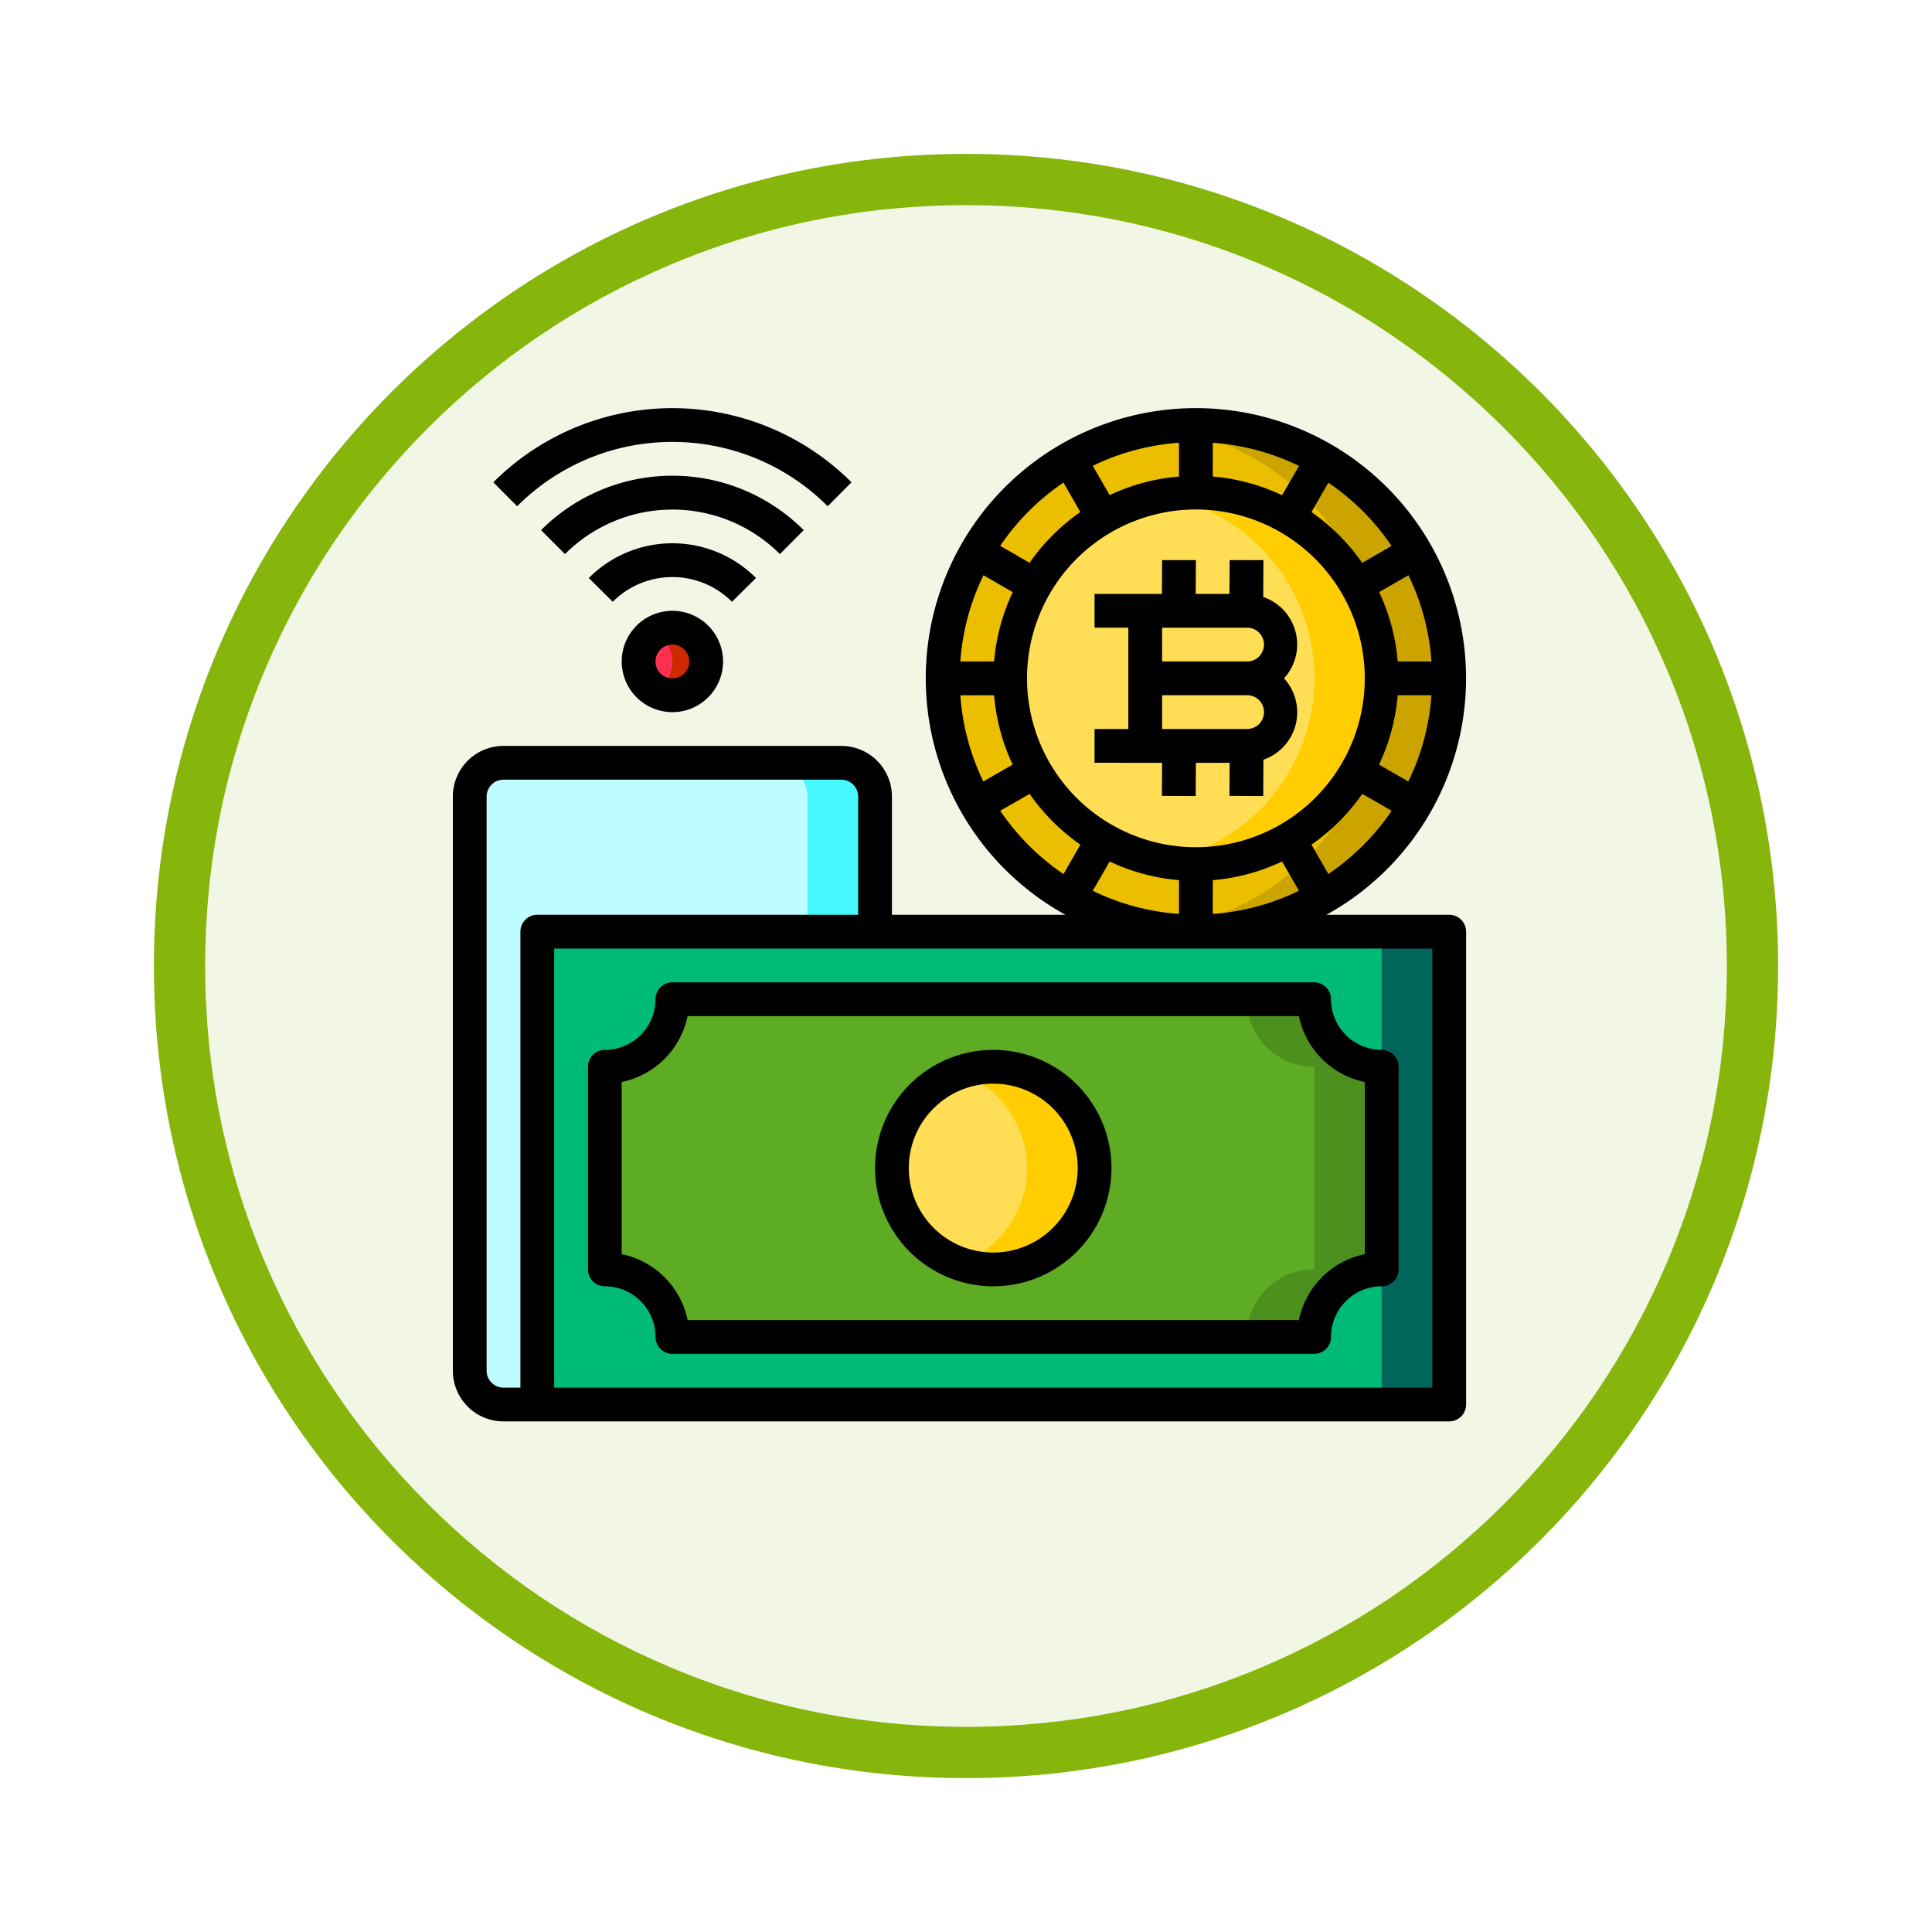 <svg xmlns="http://www.w3.org/2000/svg" xmlns:xlink="http://www.w3.org/1999/xlink" width="113" height="113" viewBox="0 0 113 113">
  <defs>
    <filter id="Trazado_982547" x="0" y="0" width="113" height="113" filterUnits="userSpaceOnUse">
      <feOffset dy="3" input="SourceAlpha"/>
      <feGaussianBlur stdDeviation="3" result="blur"/>
      <feFlood flood-opacity="0.161"/>
      <feComposite operator="in" in2="blur"/>
      <feComposite in="SourceGraphic"/>
    </filter>
  </defs>
  <g id="Grupo_1176387" data-name="Grupo 1176387" transform="translate(-324.381 -4687.967)">
    <g id="Grupo_1174875" data-name="Grupo 1174875" transform="translate(333.381 4693.967)">
      <g id="Grupo_1167343" data-name="Grupo 1167343" transform="translate(0)">
        <g id="Grupo_1166777" data-name="Grupo 1166777" transform="translate(0)">
          <g id="Grupo_1164305" data-name="Grupo 1164305">
            <g id="Grupo_1163948" data-name="Grupo 1163948">
              <g id="Grupo_1158168" data-name="Grupo 1158168">
                <g id="Grupo_1152576" data-name="Grupo 1152576">
                  <g id="Grupo_1148633" data-name="Grupo 1148633">
                    <g id="Grupo_1148525" data-name="Grupo 1148525">
                      <g transform="matrix(1, 0, 0, 1, -9, -6)" filter="url(#Trazado_982547)">
                        <g id="Trazado_982547-2" data-name="Trazado 982547" transform="translate(9 6)" fill="#f2f7e5">
                          <path d="M 47.5 93.5 C 41.289 93.5 35.265 92.284 29.595 89.886 C 24.118 87.569 19.198 84.252 14.973 80.027 C 10.748 75.802 7.431 70.882 5.114 65.405 C 2.716 59.735 1.5 53.711 1.5 47.5 C 1.5 41.289 2.716 35.265 5.114 29.595 C 7.431 24.118 10.748 19.198 14.973 14.973 C 19.198 10.748 24.118 7.431 29.595 5.114 C 35.265 2.716 41.289 1.5 47.5 1.5 C 53.711 1.5 59.735 2.716 65.405 5.114 C 70.882 7.431 75.802 10.748 80.027 14.973 C 84.252 19.198 87.569 24.118 89.886 29.595 C 92.284 35.265 93.5 41.289 93.5 47.5 C 93.5 53.711 92.284 59.735 89.886 65.405 C 87.569 70.882 84.252 75.802 80.027 80.027 C 75.802 84.252 70.882 87.569 65.405 89.886 C 59.735 92.284 53.711 93.5 47.5 93.5 Z" stroke="none"/>
                          <path d="M 47.5 3 C 41.491 3 35.664 4.176 30.18 6.496 C 24.881 8.737 20.122 11.946 16.034 16.034 C 11.946 20.122 8.737 24.881 6.496 30.18 C 4.176 35.664 3 41.491 3 47.5 C 3 53.509 4.176 59.336 6.496 64.82 C 8.737 70.119 11.946 74.878 16.034 78.966 C 20.122 83.054 24.881 86.263 30.18 88.504 C 35.664 90.824 41.491 92 47.5 92 C 53.509 92 59.336 90.824 64.82 88.504 C 70.119 86.263 74.878 83.054 78.966 78.966 C 83.054 74.878 86.263 70.119 88.504 64.82 C 90.824 59.336 92 53.509 92 47.5 C 92 41.491 90.824 35.664 88.504 30.18 C 86.263 24.881 83.054 20.122 78.966 16.034 C 74.878 11.946 70.119 8.737 64.82 6.496 C 59.336 4.176 53.509 3 47.5 3 M 47.5 0 C 73.734 0 95 21.266 95 47.5 C 95 73.734 73.734 95 47.5 95 C 21.266 95 0 73.734 0 47.5 C 0 21.266 21.266 0 47.5 0 Z" stroke="none" fill="#86b60c"/>
                        </g>
                      </g>
                    </g>
                  </g>
                </g>
              </g>
            </g>
          </g>
        </g>
      </g>
    </g>
    <g id="Digital_paymentv" data-name="Digital paymentv" transform="translate(348.868 4709.84)">
      <rect id="Rectángulo_415713" data-name="Rectángulo 415713" width="23.705" height="37.533" rx="2" transform="translate(2.988 22.742)" fill="#bdfdff"/>
      <path id="Trazado_1035886" data-name="Trazado 1035886" d="M26.926,24.975V58.558a1.981,1.981,0,0,1-1.975,1.975H21a1.981,1.981,0,0,0,1.975-1.975V24.975A1.981,1.981,0,0,0,21,23h3.951a1.981,1.981,0,0,1,1.975,1.975Z" transform="translate(-0.233 -0.258)" fill="#46f8ff"/>
      <circle id="Elipse_12305" data-name="Elipse 12305" cx="14.816" cy="14.816" r="14.816" transform="translate(30.644 2.988)" fill="#ebbf00"/>
      <path id="Trazado_1035887" data-name="Trazado 1035887" d="M60.791,17.816A14.821,14.821,0,0,1,45.975,32.632,14.421,14.421,0,0,1,44,32.493,14.809,14.809,0,0,0,44,3.138,14.421,14.421,0,0,1,45.975,3,14.821,14.821,0,0,1,60.791,17.816Z" transform="translate(-0.516 -0.012)" fill="#cca400"/>
      <circle id="Elipse_12306" data-name="Elipse 12306" cx="10.865" cy="10.865" r="10.865" transform="translate(34.595 6.938)" fill="#ffde55"/>
      <path id="Trazado_1035888" data-name="Trazado 1035888" d="M56.84,17.865A10.882,10.882,0,0,1,44,28.552,10.865,10.865,0,0,0,44,7.178,10.882,10.882,0,0,1,56.84,17.865Z" transform="translate(-0.516 -0.062)" fill="#ffcd00"/>
      <path id="Trazado_1035889" data-name="Trazado 1035889" d="M7,33H60.337V60.656H7Z" transform="translate(-0.061 -0.381)" fill="#0b7"/>
      <path id="Trazado_1035890" data-name="Trazado 1035890" d="M57,33h3.951V60.656H57Z" transform="translate(-0.675 -0.381)" fill="#00665a"/>
      <path id="Trazado_1035891" data-name="Trazado 1035891" d="M56.435,40.951V52.8a3.951,3.951,0,0,0-3.951,3.951H14.951A3.951,3.951,0,0,0,11,52.8V40.951A3.951,3.951,0,0,0,14.951,37H52.484A3.951,3.951,0,0,0,56.435,40.951Z" transform="translate(-0.111 -0.43)" fill="#5eac24"/>
      <path id="Trazado_1035892" data-name="Trazado 1035892" d="M56.9,40.951V52.8a3.951,3.951,0,0,0-3.951,3.951H49A3.951,3.951,0,0,1,52.951,52.8V40.951A3.951,3.951,0,0,1,49,37h3.951A3.951,3.951,0,0,0,56.9,40.951Z" transform="translate(-0.577 -0.43)" fill="#4e901e"/>
      <circle id="Elipse_12307" data-name="Elipse 12307" cx="5.926" cy="5.926" r="5.926" transform="translate(27.681 40.521)" fill="#ffde55"/>
      <path id="Trazado_1035893" data-name="Trazado 1035893" d="M39.9,46.926a5.926,5.926,0,0,1-5.926,5.926A5.729,5.729,0,0,1,32,52.507a5.916,5.916,0,0,0,0-11.161A5.729,5.729,0,0,1,33.975,41,5.926,5.926,0,0,1,39.9,46.926Z" transform="translate(-0.368 -0.479)" fill="#ffcd00"/>
      <circle id="Elipse_12308" data-name="Elipse 12308" cx="1.975" cy="1.975" r="1.975" transform="translate(12.865 14.84)" fill="#ff3051"/>
      <path id="Trazado_1035894" data-name="Trazado 1035894" d="M16.963,16.975A1.975,1.975,0,0,1,14,18.684a1.975,1.975,0,0,0,0-3.418,1.975,1.975,0,0,1,2.963,1.709Z" transform="translate(-0.147 -0.16)" fill="#cd2a00"/>
      <path id="Trazado_1035895" data-name="Trazado 1035895" d="M14.87,3.975a12.793,12.793,0,0,1,9.081,3.762l1.394-1.4a14.816,14.816,0,0,0-20.95,0l1.394,1.4A12.793,12.793,0,0,1,14.87,3.975Z" transform="translate(-0.029 0)"/>
      <path id="Trazado_1035896" data-name="Trazado 1035896" d="M22.586,9.183a10.859,10.859,0,0,0-15.363,0l1.4,1.4a8.889,8.889,0,0,1,12.57,0Z" transform="translate(-0.064 -0.049)"/>
      <path id="Trazado_1035897" data-name="Trazado 1035897" d="M19.829,12.031a6.9,6.9,0,0,0-9.778,0l1.4,1.391a4.927,4.927,0,0,1,6.973,0Z" transform="translate(-0.099 -0.098)"/>
      <path id="Trazado_1035898" data-name="Trazado 1035898" d="M12,16.963A2.963,2.963,0,1,0,14.963,14,2.963,2.963,0,0,0,12,16.963Zm3.951,0a.988.988,0,1,1-.988-.988A.988.988,0,0,1,15.951,16.963Z" transform="translate(-0.123 -0.147)"/>
      <path id="Trazado_1035899" data-name="Trazado 1035899" d="M60.275,31.631H53.094a15.8,15.8,0,1,0-15.268,0H27.681V24.717a2.963,2.963,0,0,0-2.963-2.963H4.963A2.963,2.963,0,0,0,2,24.717V58.3a2.963,2.963,0,0,0,2.963,2.963H60.275a.988.988,0,0,0,.988-.988V32.619A.988.988,0,0,0,60.275,31.631ZM33.657,16.816H31.682a13.683,13.683,0,0,1,1.354-5.044l1.713.988A11.742,11.742,0,0,0,33.657,16.816Zm0,1.975a11.742,11.742,0,0,0,1.086,4.056l-1.713.988a13.683,13.683,0,0,1-1.349-5.043Zm1.925-.988a9.877,9.877,0,1,1,9.877,9.877A9.877,9.877,0,0,1,35.582,17.8ZM46.447,6V4.026A13.683,13.683,0,0,1,51.492,5.38L50.5,7.093A11.748,11.748,0,0,0,46.447,6ZM44.472,6a11.748,11.748,0,0,0-4.056,1.086l-.988-1.713a13.683,13.683,0,0,1,5.043-1.349Zm12.79,12.79h1.975a13.683,13.683,0,0,1-1.354,5.044l-1.713-.988A11.742,11.742,0,0,0,57.262,18.791Zm0-1.975a11.742,11.742,0,0,0-1.086-4.056l1.713-.988a13.683,13.683,0,0,1,1.349,5.043ZM46.447,29.606A11.748,11.748,0,0,0,50.5,28.514l.988,1.713a13.683,13.683,0,0,1-5.043,1.354Zm-1.975,0v1.975a13.683,13.683,0,0,1-5.044-1.354l.988-1.713a11.748,11.748,0,0,0,4.057,1.091Zm8.736-.357-.988-1.72a11.951,11.951,0,0,0,2.97-2.97l1.72.988a13.915,13.915,0,0,1-3.7,3.7Zm3.7-19.194-1.72.993a11.951,11.951,0,0,0-2.97-2.97l.988-1.72a13.915,13.915,0,0,1,3.7,3.7Zm-19.194-3.7.988,1.72a11.952,11.952,0,0,0-2.97,2.97l-1.72-.993a13.915,13.915,0,0,1,3.7-3.7Zm-3.7,19.194,1.72-.988a11.951,11.951,0,0,0,2.97,2.97l-.988,1.72a13.915,13.915,0,0,1-3.7-3.7ZM5.951,32.619V59.288H4.963a.988.988,0,0,1-.988-.988V24.717a.988.988,0,0,1,.988-.988H24.718a.988.988,0,0,1,.988.988v6.914H6.939A.988.988,0,0,0,5.951,32.619ZM59.288,59.288H7.926V33.607H59.288Z" transform="translate(0 0)"/>
      <path id="Trazado_1035900" data-name="Trazado 1035900" d="M33.914,53.828A6.914,6.914,0,1,0,27,46.914,6.914,6.914,0,0,0,33.914,53.828Zm0-11.853a4.939,4.939,0,1,1-4.939,4.939,4.939,4.939,0,0,1,4.939-4.939Z" transform="translate(-0.307 -0.467)"/>
      <path id="Trazado_1035901" data-name="Trazado 1035901" d="M13.951,36.988a2.963,2.963,0,0,1-2.963,2.963.988.988,0,0,0-.988.988V52.791a.988.988,0,0,0,.988.988,2.963,2.963,0,0,1,2.963,2.963.988.988,0,0,0,.988.988H52.472a.988.988,0,0,0,.988-.988,2.963,2.963,0,0,1,2.963-2.963.988.988,0,0,0,.988-.988V40.939a.988.988,0,0,0-.988-.988,2.963,2.963,0,0,1-2.963-2.963A.988.988,0,0,0,52.472,36H14.939A.988.988,0,0,0,13.951,36.988Zm37.632.988a4.951,4.951,0,0,0,3.852,3.852V51.9a4.951,4.951,0,0,0-3.852,3.852H15.828A4.951,4.951,0,0,0,11.975,51.9V41.828a4.951,4.951,0,0,0,3.852-3.852Z" transform="translate(-0.098 -0.418)"/>
      <path id="Trazado_1035902" data-name="Trazado 1035902" d="M43.951,22.853l-.011,1.934,1.975.01.011-1.944H47.9l-.011,1.934,1.975.01.011-2.125a2.935,2.935,0,0,0,1.205-4.758,2.936,2.936,0,0,0-1.216-4.76L49.877,11,47.9,11l-.011,1.975H45.915L45.926,11l-1.975,0-.011,1.975H40v1.975h1.975v5.926H40v1.975Zm4.939-1.975H43.951V18.9h4.939a.988.988,0,1,1,0,1.975Zm0-3.951H43.951V14.951h4.939a.988.988,0,1,1,0,1.975Z" transform="translate(-0.467 -0.111)"/>
    </g>
  </g>
</svg>
